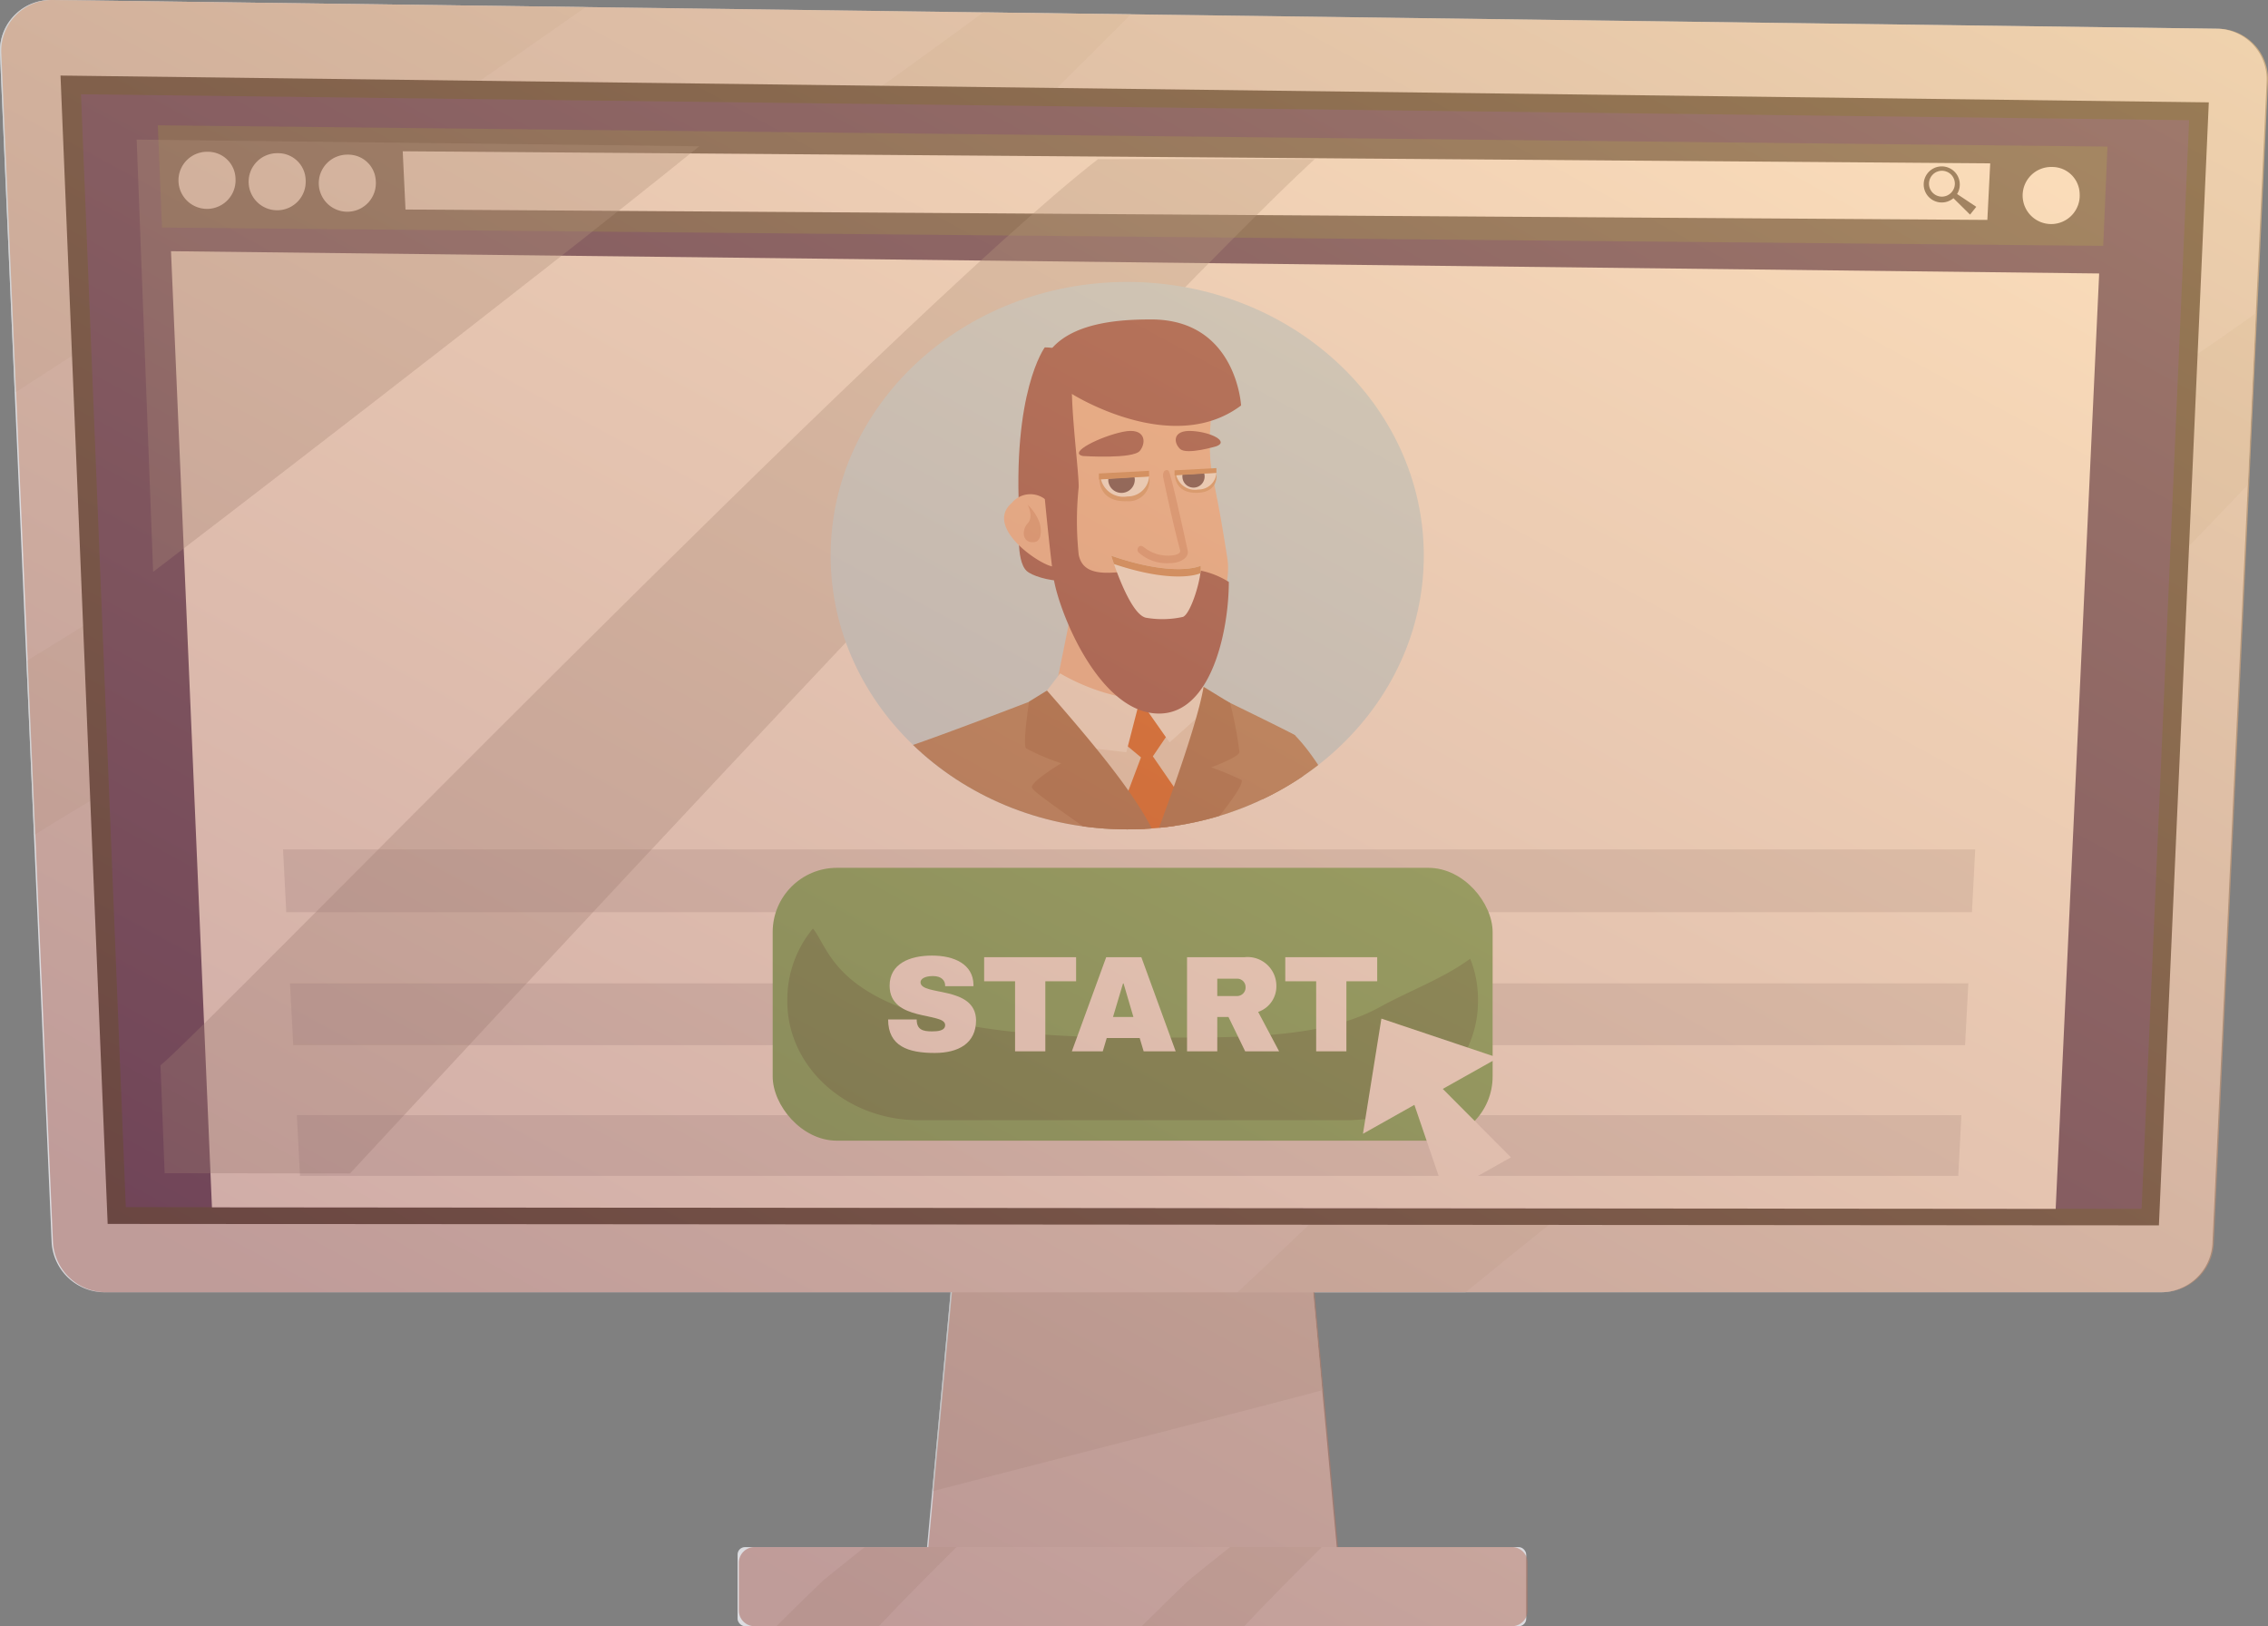 <svg xmlns="http://www.w3.org/2000/svg" xmlns:xlink="http://www.w3.org/1999/xlink" width="209.082" height="149.888" viewBox="0 0 209.082 149.888">
  <rect x="0" y="0" width="209.082" height="149.888" fill="#808080" stroke="none"/>
  <defs>
    <clipPath id="clip-path">
      <ellipse id="Ellipse_4" data-name="Ellipse 4" cx="27.341" cy="25.229" rx="27.341" ry="25.229" fill="none"/>
    </clipPath>
    <linearGradient id="linear-gradient" x1="0.156" y1="0.828" x2="0.852" y2="-0.075" gradientUnits="objectBoundingBox">
      <stop offset="0" stop-color="#a8675f"/>
      <stop offset="0.731" stop-color="#e6ad78"/>
      <stop offset="1" stop-color="#ffc983"/>
    </linearGradient>
  </defs>
  <g id="Group_167" data-name="Group 167" transform="translate(-19.6 -26.367)">
    <g id="Group_166" data-name="Group 166" transform="translate(19.6 26.367)">
      <g id="Group_165" data-name="Group 165">
        <g id="Group_152" data-name="Group 152">
          <path id="Path_270" data-name="Path 270" d="M98.541,117.217H60.095l3.758-40.588H94.784Z" transform="translate(25.029 29.026)" fill="#d3d3d8"/>
          <path id="Path_271" data-name="Path 271" d="M96.438,99.119l-2.081-22.49H63.425l-2.943,31.8S96.274,99.214,96.438,99.119Z" transform="translate(25.456 29.026)" fill="#bfbfbf" opacity="0.75" style="mix-blend-mode: multiply;isolation: isolate"/>
          <rect id="Rectangle_58" data-name="Rectangle 58" width="72.705" height="7.288" rx="0.685" transform="translate(67.994 142.599)" fill="#dcdce0"/>
          <path id="Path_272" data-name="Path 272" d="M74,97.264c-1.448,1.4-2.9,2.8-4.328,4.229h9.447c2.333-2.483,4.74-4.885,7.151-7.29h-8.45C76.532,95.21,75.265,96.24,74,97.264Z" transform="translate(35.581 48.395)" fill="#c2c2c2" opacity="0.65" style="mix-blend-mode: screen;isolation: isolate"/>
          <path id="Path_273" data-name="Path 273" d="M57.974,97.264c-1.446,1.4-2.9,2.8-4.326,4.229h9.447c2.331-2.483,4.74-4.885,7.151-7.29H61.794C60.511,95.21,59.244,96.24,57.974,97.264Z" transform="translate(17.924 48.395)" fill="#c2c2c2" opacity="0.65" style="mix-blend-mode: screen;isolation: isolate"/>
          <path id="Path_274" data-name="Path 274" d="M218.807,145.476H29.31a4.9,4.9,0,0,1-4.946-4.547L19.6,31.332A4.694,4.694,0,0,1,24.4,26.367L224,29.014a4.658,4.658,0,0,1,4.553,4.971L223.559,141.03A4.759,4.759,0,0,1,218.807,145.476Z" transform="translate(-19.6 -26.367)" fill="#dcdce0"/>
          <path id="Path_275" data-name="Path 275" d="M145.008,40.848c-7,4.963-14.261,9.461-21.237,14.368-10.735,7.553-20.453,16.358-30.192,24.979,3.2,3.9,6.84,7.654,10.136,11.578,9.417-7.2,19.266-14.176,28-22.173,4.732-4.332,9.121-9.026,13.577-13.676l.74-15.833C145.689,40.339,145.354,40.6,145.008,40.848Z" transform="translate(61.931 -11.242)" fill="#ccc" opacity="0.65" style="mix-blend-mode: screen;isolation: isolate"/>
          <path id="Path_276" data-name="Path 276" d="M125.493,73.917c-2.323-2.909-4.843-5.676-7.294-8.513C106.616,74.678,94.613,83.249,83.764,93.16c-3.357,3.065-6.586,6.226-9.892,9.293H94.9c10.723-8.789,21.784-17.313,32.795-26C126.859,75.517,126.082,74.657,125.493,73.917Z" transform="translate(40.213 16.656)" fill="#ccc" opacity="0.65" style="mix-blend-mode: screen;isolation: isolate"/>
          <path id="Path_277" data-name="Path 277" d="M28.635,98.468c7.414-4.1,15.885-7.662,22.28-13.292S63.7,73.943,70.664,68.856C84.647,58.638,99.345,49.74,112.033,37.52c3.553-3.422,7.046-6.922,10.544-10.433l-13.6-.179C88.712,41.771,67.941,55.956,47.364,69.628c-8.791,5.842-17.626,11.6-26.606,17.067l.7,16.054C23.814,101.27,26.192,99.82,28.635,98.468Z" transform="translate(-18.323 -25.769)" fill="#ccc" opacity="0.65" style="mix-blend-mode: screen;isolation: isolate"/>
          <path id="Path_278" data-name="Path 278" d="M35.225,53.242C48,44.7,60.841,35.972,73.607,27.019L24.4,26.367A4.694,4.694,0,0,0,19.6,31.332L20.96,62.567Q28.131,57.979,35.225,53.242Z" transform="translate(-19.6 -26.367)" fill="#ccc" opacity="0.65" style="mix-blend-mode: screen;isolation: isolate"/>
          <path id="Path_279" data-name="Path 279" d="M215.7,135.659l-189.1-.133L22.254,29.68,220.3,32.151Z" transform="translate(-16.675 -22.716)" fill="#1f1f1f"/>
          <path id="Path_280" data-name="Path 280" d="M213.114,133.233,27.282,133.07,23.152,30.5l194.342,2.389Z" transform="translate(-15.685 -21.811)" fill="#2d1b50"/>
          <path id="Path_281" data-name="Path 281" d="M200.845,125.65l-169.97-.139L27.1,37.381l177.754,2.053Z" transform="translate(-11.336 -14.228)" fill="#fff"/>
          <g id="Group_149" data-name="Group 149" transform="translate(26.091 78.29)">
            <path id="Path_282" data-name="Path 282" d="M32.012,63.611l.3,5.79h155.4l.3-5.79Z" transform="translate(-32.012 -63.611)" fill="#dcdce0"/>
            <path id="Path_283" data-name="Path 283" d="M32.318,69.485l.3,5.695H186.739l.3-5.695Z" transform="translate(-31.674 -57.137)" fill="#dcdce0"/>
            <path id="Path_284" data-name="Path 284" d="M32.619,75.262l.292,5.6H185.779l.292-5.6Z" transform="translate(-31.343 -50.769)" fill="#dcdce0"/>
          </g>
          <g id="Group_150" data-name="Group 150" transform="translate(14.548 11.548)">
            <path id="Path_285" data-name="Path 285" d="M205.865,42.973l.392-9.149L26.521,31.86l.382,9.428Z" transform="translate(-26.521 -31.86)" fill="#3d3d3d"/>
            <path id="Path_286" data-name="Path 286" d="M183.346,39.328l.264-5.212L37.261,33l.257,5.37Z" transform="translate(-14.684 -30.606)" fill="#fff"/>
            <path id="Path_287" data-name="Path 287" d="M32.681,35.513a2.632,2.632,0,1,1-2.575-2.491A2.538,2.538,0,0,1,32.681,35.513Z" transform="translate(-25.516 -30.58)" fill="#fff"/>
            <path id="Path_288" data-name="Path 288" d="M35.756,35.577a2.631,2.631,0,1,1-2.575-2.493A2.536,2.536,0,0,1,35.756,35.577Z" transform="translate(-22.125 -30.512)" fill="#fff"/>
            <path id="Path_289" data-name="Path 289" d="M38.834,35.64a2.632,2.632,0,1,1-2.575-2.493A2.538,2.538,0,0,1,38.834,35.64Z" transform="translate(-18.735 -30.442)" fill="#fff"/>
            <path id="Path_290" data-name="Path 290" d="M113.556,36.181a2.631,2.631,0,1,1-2.573-2.493A2.536,2.536,0,0,1,113.556,36.181Z" transform="translate(63.617 -29.846)" fill="#fff"/>
            <path id="Path_291" data-name="Path 291" d="M108.8,37.36l-1.77-1.179a1.617,1.617,0,0,0,.25-.856,1.663,1.663,0,1,0-.586,1.24l1.532,1.514Zm-3.174-.938a1.192,1.192,0,1,1,1.2-1.192A1.2,1.2,0,0,1,105.628,36.423Z" transform="translate(58.84 -29.846)" fill="#3d3d3d"/>
          </g>
          <g id="Group_151" data-name="Group 151" transform="translate(12.6 12.869)" opacity="0.35" style="mix-blend-mode: screen;isolation: isolate">
            <path id="Path_292" data-name="Path 292" d="M77.467,33.1l-51.873-.614,1.518,39.843C27.95,71.7,61.634,45.917,77.467,33.1Z" transform="translate(-25.594 -32.489)" fill="#858585" style="mix-blend-mode: screen;isolation: isolate"/>
            <path id="Path_293" data-name="Path 293" d="M113.068,33.353c-18.694,14.5-83.236,81.128-86.429,83.518l.38,9.949,17.092.021c8.024-8.646,73.069-78.874,88.922-93.488C132.582,33.319,113.068,33.353,113.068,33.353Z" transform="translate(-24.442 -31.553)" fill="#858585" style="mix-blend-mode: screen;isolation: isolate"/>
          </g>
        </g>
        <g id="Group_160" data-name="Group 160" transform="translate(76.575 25.986)">
          <g id="Group_159" data-name="Group 159" transform="translate(0)" clip-path="url(#clip-path)">
            <ellipse id="Ellipse_3" data-name="Ellipse 3" cx="27.341" cy="25.229" rx="27.341" ry="25.229" fill="#bde9ff"/>
            <g id="Group_158" data-name="Group 158" transform="translate(1.144 3.458)">
              <path id="Path_294" data-name="Path 294" d="M68.7,51.5s-2.621,13.378-3.277,15.871c0,0,11.9-.223,14.389-.879,0,0-1.4-13.548-1.4-14.992S68.7,51.5,68.7,51.5Z" transform="translate(-46.823 -28.817)" fill="#f7ba9b"/>
              <g id="Group_154" data-name="Group 154" transform="translate(0 32.026)">
                <path id="Path_295" data-name="Path 295" d="M78.257,56.054s-1.995,4.181-11.145.792L65.3,61.25,75.32,78.309,84.7,66.07Z" transform="translate(-46.949 -55.12)" fill="#eae0d4"/>
                <path id="Path_296" data-name="Path 296" d="M69.5,57.325l2.561-.339,1.092,3.351-1.356,2,2.749,3.991-2,6.778-3.631-5.937,1.789-4.738-2.036-1.694Z" transform="translate(-43.237 -54.093)" fill="#d64900"/>
                <path id="Path_297" data-name="Path 297" d="M67.016,55.893l-1.762,2.3L68.6,62.647l4.517.513,1.244-4.82A19.047,19.047,0,0,1,67.016,55.893Z" transform="translate(-47.004 -55.297)" fill="#fbf9f4"/>
                <path id="Path_298" data-name="Path 298" d="M73.6,55.61l-4.017,3.044,2.749,3.916L76.7,58.653Z" transform="translate(-42.23 -55.61)" fill="#fbf9f4"/>
                <path id="Path_299" data-name="Path 299" d="M82.169,74.393c1.066-.652,2.153-1.272,3.244-1.883C83.5,68.051,80.794,62.2,77.952,59.3L75.1,57.971S74.3,70.283,76.563,77.037A29.163,29.163,0,0,0,82.169,74.393Z" transform="translate(-36.301 -53.007)" fill="#a46f4b"/>
                <path id="Path_300" data-name="Path 300" d="M80.3,70.267c-.832-2.947-1.434-5.846-1.976-7.589-.727-2.333-3.254,5.381-2.483,9.611A28.828,28.828,0,0,0,80.3,70.267Z" transform="translate(-35.492 -48.293)" fill="#62260f" opacity="0.18" style="mix-blend-mode: multiply;isolation: isolate"/>
                <path id="Path_301" data-name="Path 301" d="M70.708,80.418a36.038,36.038,0,0,0,12.52-2.462c2.382-7.057.139-17-.078-17.191-.252-.221-8.316-4.12-8.316-4.12a37.685,37.685,0,0,1-4.587,14.46A52.983,52.983,0,0,1,70.708,80.418Z" transform="translate(-41.5 -54.468)" fill="#a46f4b"/>
                <path id="Path_302" data-name="Path 302" d="M70.321,70.5s3.9-10.254,4.486-14.019l2.449,1.5a34.817,34.817,0,0,1,.86,4.532c-.111.49-2.6,1.394-2.6,1.394a27.552,27.552,0,0,1,2.8,1.167c.406.866-6.088,8.133-7.383,9.6C70.93,74.677,69.8,73.586,70.321,70.5Z" transform="translate(-41.573 -54.651)" fill="#935735"/>
                <g id="Group_153" data-name="Group 153" transform="translate(29.007 17.001)">
                  <path id="Path_303" data-name="Path 303" d="M70.472,72.65c.452-.017.908-.032,1.354-.059-.139-4.055-.547-7.866-1.455-8.894A61.965,61.965,0,0,1,70.472,72.65Z" transform="translate(-70.371 -63.697)" fill="#510900" opacity="0.22" style="mix-blend-mode: multiply;isolation: isolate"/>
                </g>
                <path id="Path_304" data-name="Path 304" d="M63.776,78.567l.038,1.585c5.663.862,12.2.156,17.74.01.57-.015,1.127-.044,1.686-.074a46.477,46.477,0,0,0-.441-8.234c-.9-3.046-10.866-14.637-11-14.935,0,0-8.69,3.351-12.381,4.6C59.414,61.515,65.018,70.384,63.776,78.567Z" transform="translate(-53.44 -54.165)" fill="#a46f4b"/>
                <path id="Path_305" data-name="Path 305" d="M62,72.184l.038,1.585a41.666,41.666,0,0,0,5.892.408c-.486-1.07-.982-2.134-1.537-3.17a66.142,66.142,0,0,0-5.373-8.295A21.679,21.679,0,0,1,62,72.184Z" transform="translate(-51.667 -47.782)" fill="#62260f" opacity="0.25" style="mix-blend-mode: multiply;isolation: isolate"/>
                <path id="Path_306" data-name="Path 306" d="M70.8,66.535c0,.435-.265.788-.591.788s-.591-.353-.591-.788.263-.788.591-.788S70.8,66.1,70.8,66.535Z" transform="translate(-42.194 -44.437)" fill="#854e3c"/>
                <path id="Path_307" data-name="Path 307" d="M66.578,56.645,64.93,57.662s-.616,3.931-.277,4.307a19.172,19.172,0,0,0,3.235,1.379s-2.773,1.671-2.7,2.222c.1.771,11.194,7.38,12.247,10.428a9.932,9.932,0,0,0-.452-4.921C75.711,67.389,71.56,62.333,66.578,56.645Z" transform="translate(-47.779 -54.468)" fill="#935735"/>
                <path id="Path_308" data-name="Path 308" d="M64.52,77.26c.755.193,1.535.347,2.331.471.069-.944.057-1.572.057-1.572s3.563-11.141-4.362-17.052c0,0-4.047,4.725-5.974,15.278A47.5,47.5,0,0,0,64.52,77.26Z" transform="translate(-56.572 -51.756)" fill="#a46f4b"/>
                <path id="Path_309" data-name="Path 309" d="M60.633,74.431c.755.193,1.535.347,2.331.471.069-.944.057-1.572.057-1.572s1.938-6.092-.254-11.656c-.071.332-.151.664-.25.994l0,0c-.122.91-1.858,7.925-1.98,8.837-.057.4-.227,1.423-.435,2.773C60.278,74.328,60.452,74.384,60.633,74.431Z" transform="translate(-52.685 -48.927)" fill="#62260f" opacity="0.18" style="mix-blend-mode: multiply;isolation: isolate"/>
              </g>
              <path id="Path_310" data-name="Path 310" d="M66.693,41.6s-3.05,4.11-2.319,16c0,0-.4,3.618.645,4.6.917.86,6.088,1.986,5.913-1.133S74.519,41.6,66.693,41.6Z" transform="translate(-48.098 -39.025)" fill="#833537"/>
              <path id="Path_311" data-name="Path 311" d="M68.19,49.647a2.225,2.225,0,0,0-3.847-.786c-2.623,2.274,2.8,5.859,3.847,5.859Z" transform="translate(-48.79 -31.947)" fill="#f7ba9b"/>
              <path id="Path_312" data-name="Path 312" d="M74.892,42.1a8.71,8.71,0,0,0-9.571,8.562c-.078,4.742,1.879,10.063,2.174,11.78.568,3.321,5.6,8.743,8.568,8.917s6.907-6.819,6.3-10.784c-1.35-8.74-1.619-7.227-1.619-11.032C80.74,46.621,82.235,42.885,74.892,42.1Z" transform="translate(-46.932 -38.53)" fill="#f7ba9b"/>
              <path id="Path_313" data-name="Path 313" d="M79.992,61.214a54.293,54.293,0,0,0-5.936,0c-2.182.219-4.822.742-5.232-1.471a29.768,29.768,0,0,1,0-6.18c.034-1.4-.753-7.189-.612-9.972a1.083,1.083,0,0,0-1.688-.95c-1.091.719-1.219,3.151-1.343,4.318-.162,1.492,1.051,13.315,1.343,15.032.57,3.321,4.29,12.415,9.712,12.415,4.759,0,6.418-7.46,6.432-12.131A7.814,7.814,0,0,0,79.992,61.214Z" transform="translate(-47.103 -38.08)" fill="#833537"/>
              <path id="Path_314" data-name="Path 314" d="M68.333,50.733s1.7,5.552,3.271,5.728a8.825,8.825,0,0,0,3.344-.088c.742-.311,1.728-3.6,1.64-4.721C76.588,51.652,74.328,52.789,68.333,50.733Z" transform="translate(-43.61 -28.957)" fill="#fff"/>
              <path id="Path_315" data-name="Path 315" d="M76.548,52.354a3.463,3.463,0,0,0,.04-.7s-2.26,1.137-8.255-.919c0,0,.092.3.254.767C73.962,53.293,76.245,52.482,76.548,52.354Z" transform="translate(-43.61 -28.957)" fill="#ce834d"/>
              <g id="Group_155" data-name="Group 155" transform="translate(27.149 13.886)">
                <path id="Path_316" data-name="Path 316" d="M72.4,55.555a3.847,3.847,0,0,1-2.844-1.011c-.185-.254.034-.725.4-.534a1.445,1.445,0,0,1,.132.088,3.548,3.548,0,0,0,2.569.748c.488-.046.824-.217.755-.479-.618-2.291-1.272-5.346-1.553-6.683-.063-.3.008-.811.437-.685.111.034.214.5.275.721.08.292.153.586.227.881.191.78.372,1.562.549,2.344.189.832.372,1.665.555,2.5l.208.956c.107.494-.343.879-.9,1.049A2.848,2.848,0,0,1,72.4,55.555Z" transform="translate(-69.487 -46.98)" fill="#de9476"/>
              </g>
              <path id="Path_317" data-name="Path 317" d="M67.667,47.233s9.247,5.856,15.608,1.07c0,0-.427-7.914-8.263-7.929-2.4,0-7.212.126-9.356,2.88A4.348,4.348,0,0,0,67.667,47.233Z" transform="translate(-46.581 -40.374)" fill="#833537"/>
              <path id="Path_318" data-name="Path 318" d="M64.854,48.5a4.239,4.239,0,0,1,1.083,1.623c.238.708.2,1.743-.458,1.82-1.118.13-1.215-1.07-.624-1.722S64.854,48.5,64.854,48.5Z" transform="translate(-47.838 -31.421)" fill="#de9476"/>
              <path id="Path_319" data-name="Path 319" d="M67.285,47.574s4.627.307,5.255-.481.511-2.186-1.572-1.749S65.857,47.269,67.285,47.574Z" transform="translate(-45.173 -34.988)" fill="#833537"/>
              <path id="Path_320" data-name="Path 320" d="M74.925,46.67s-2.741.83-3.363.252-.7-1.759,1.093-1.654S76.075,46.237,74.925,46.67Z" transform="translate(-40.493 -34.988)" fill="#833537"/>
              <g id="Group_156" data-name="Group 156" transform="translate(23.587 13.95)">
                <path id="Path_321" data-name="Path 321" d="M67.813,47.5l4.591-.24a1.919,1.919,0,0,1-2.073,2.277C67.74,49.635,67.813,47.5,67.813,47.5Z" transform="translate(-67.77 -46.737)" fill="#da9869"/>
                <path id="Path_322" data-name="Path 322" d="M67.879,47.485l4.444-.227A1.97,1.97,0,0,1,70.317,49.1,2.122,2.122,0,0,1,67.879,47.485Z" transform="translate(-67.697 -46.737)" fill="#fff"/>
                <path id="Path_323" data-name="Path 323" d="M68.217,47.43a1.287,1.287,0,0,0-.013.223,1.226,1.226,0,0,0,2.443-.2,1.083,1.083,0,0,0-.036-.168Z" transform="translate(-67.34 -46.711)" fill="#422a3c"/>
                <path id="Path_324" data-name="Path 324" d="M67.793,47.258v.557l4.626-.283V47.01Z" transform="translate(-67.793 -47.01)" fill="#ce834d"/>
              </g>
              <g id="Group_157" data-name="Group 157" transform="translate(30.561 13.699)">
                <path id="Path_325" data-name="Path 325" d="M71.126,47.291,74.95,47.1s.328,1.764-1.726,1.844C71.065,49.024,71.126,47.291,71.126,47.291Z" transform="translate(-71.093 -46.662)" fill="#da9869"/>
                <path id="Path_326" data-name="Path 326" d="M71.182,47.285,74.89,47.1a1.642,1.642,0,0,1-1.673,1.535A1.772,1.772,0,0,1,71.182,47.285Z" transform="translate(-71.031 -46.662)" fill="#fff"/>
                <path id="Path_327" data-name="Path 327" d="M71.466,47.239a.793.793,0,0,0-.01.187,1.025,1.025,0,1,0,2.005-.309Z" transform="translate(-70.733 -46.641)" fill="#422a3c"/>
                <path id="Path_328" data-name="Path 328" d="M71.11,47.1v.465l3.858-.236v-.436Z" transform="translate(-71.11 -46.891)" fill="#ce834d"/>
              </g>
            </g>
          </g>
        </g>
        <g id="Group_164" data-name="Group 164" transform="translate(71.232 79.988)">
          <g id="Group_163" data-name="Group 163">
            <g id="Group_161" data-name="Group 161">
              <rect id="Rectangle_59" data-name="Rectangle 59" width="66.37" height="25.15" rx="5.922" fill="#54a54f"/>
              <path id="Path_329" data-name="Path 329" d="M108.742,74.323c-5.617,3.09-13.689,2.8-22.778,2.8-27.348,0-27.554-7.755-29.475-10.044a10.224,10.224,0,0,0-2.361,6.491V73.8c0,6.044,5.423,10.946,12.112,10.946h39.446c6.691,0,12.112-4.9,12.112-10.946v-.223a9.961,9.961,0,0,0-.717-3.714C114.531,71.716,111.6,72.752,108.742,74.323Z" transform="translate(-52.778 -61.484)" fill="#3e7a39"/>
            </g>
            <g id="Group_162" data-name="Group 162" transform="translate(10.643 8.086)">
              <path id="Path_330" data-name="Path 330" d="M66.417,70.939v.151H63.806v-.053c0-.452-.315-.881-1.123-.881-.769,0-1.148.265-1.148.568,0,1.3,5.058.275,5.121,3.492,0,2.157-1.64,3.027-3.822,3.027-2.434,0-4.286-.618-4.286-3.09h2.634c0,.933.542,1.1,1.4,1.1.5,0,1.223-.038,1.223-.58,0-1.249-5.119-.252-5.119-3.632,0-2.016,1.839-2.773,3.9-2.773C64.677,68.265,66.379,69.085,66.417,70.939Z" transform="translate(-58.549 -68.265)" fill="#fff"/>
              <path id="Path_331" data-name="Path 331" d="M71.236,70.557H68.4v6.456H65.61V70.557H62.76v-2.22h8.476Z" transform="translate(-53.908 -68.186)" fill="#fff"/>
              <path id="Path_332" data-name="Path 332" d="M76.177,77.012H73.225l-.366-1.223H69.822l-.366,1.223h-2.85l3.166-8.675h3.241Zm-4.854-6.254L70.4,73.847H72.28l-.908-3.088Z" transform="translate(-49.669 -68.186)" fill="#fff"/>
              <path id="Path_333" data-name="Path 333" d="M78.214,73.38l1.93,3.632H77.016l-1.539-3.166H74.445v3.166H71.658V68.337h5.308A2.653,2.653,0,0,1,79.892,71,2.48,2.48,0,0,1,78.214,73.38Zm-1.942-3.063H74.445v1.6h1.827a.783.783,0,0,0,.782-.805A.773.773,0,0,0,76.272,70.317Z" transform="translate(-44.102 -68.186)" fill="#fff"/>
              <path id="Path_334" data-name="Path 334" d="M84.44,70.557H81.6v6.456H78.814V70.557H75.966v-2.22H84.44Z" transform="translate(-39.354 -68.186)" fill="#fff"/>
            </g>
          </g>
          <path id="Path_335" data-name="Path 335" d="M91.835,74.641,81.071,71.03l-1.7,10.616,4.742-2.666,2.818,8.258,6.082-3.419-6.283-6.31Z" transform="translate(-24.955 -57.132)" fill="#fff"/>
        </g>
      </g>
    </g>
    <path id="Path_336" data-name="Path 336" d="M224.058,29.014,123.91,27.685h0l-13.6-.179h0l-36.644-.486v0l-49.212-.652a4.694,4.694,0,0,0-4.791,4.965l1.358,31.235h0L22.092,87.29h0l.7,16.056h0l1.631,37.583a4.9,4.9,0,0,0,4.946,4.547h77.926l-2.174,23.489H89.091a1.441,1.441,0,0,0-1.44,1.44v4.41a1.441,1.441,0,0,0,1.44,1.44h69.827a1.441,1.441,0,0,0,1.44-1.44V170.4a1.441,1.441,0,0,0-1.44-1.44H142.89l-2.174-23.489h78.147a4.759,4.759,0,0,0,4.755-4.446l4.995-107.045A4.661,4.661,0,0,0,224.058,29.014Z" transform="translate(0.063 0)" opacity="0.55" fill="url(#linear-gradient)" style="mix-blend-mode: overlay;isolation: isolate"/>
  </g>
</svg>
